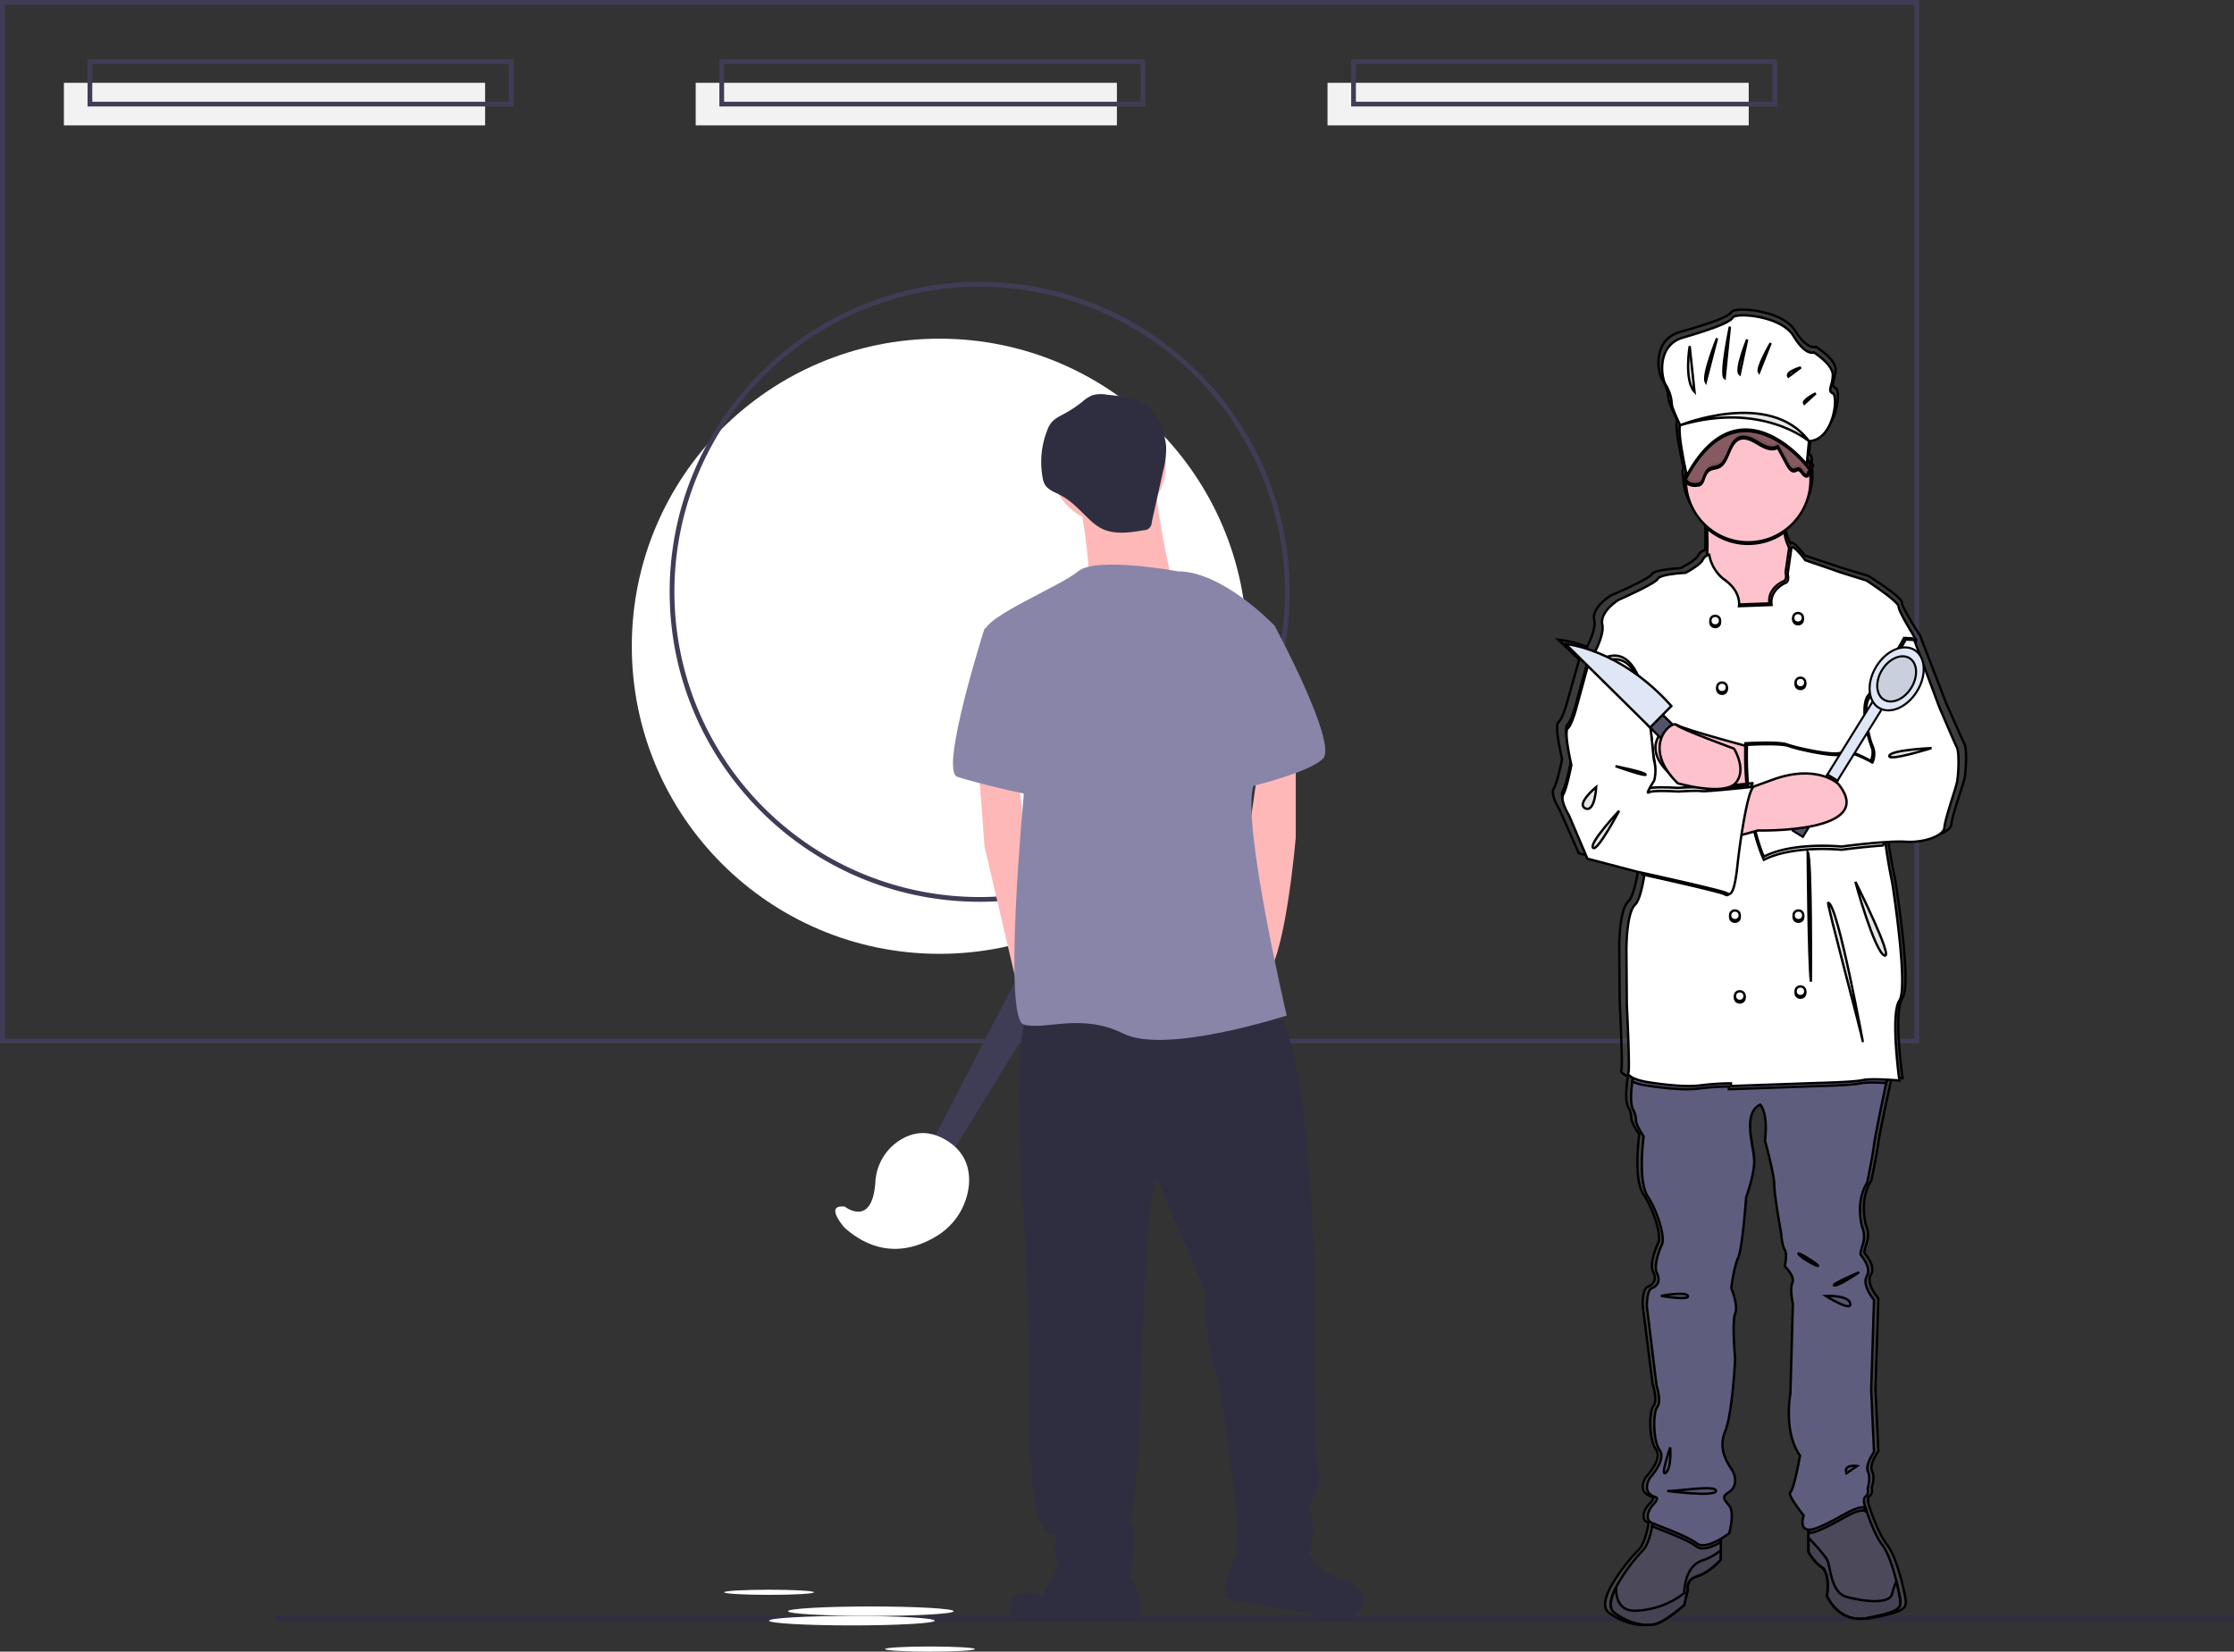<svg width="944.078" height="698.086" xmlns="http://www.w3.org/2000/svg" data-name="Layer 1">
 <rect width="100%" height="100%" fill="#333333" stroke="none"/>
 <title>test22</title>
 <defs>
  <linearGradient y2="0" x2="0.5" y1="1" x1="0.5" id="svg_105">
   <stop stop-opacity="0.25" stop-color="gray" offset="0"/>
   <stop stop-opacity="0.12" stop-color="gray" offset="0.535"/>
   <stop stop-opacity="0.1" stop-color="gray" offset="1"/>
  </linearGradient>
 </defs>
 <g>
  <title>Layer 1</title>
  <circle id="svg_1" fill="#ffffff" r="130" cy="273.146" cx="397"/>
  <path id="svg_2" fill="#3f3d56" d="m414,381.146c-72.234,0 -131,-58.767 -131,-131s58.766,-131 131,-131c72.233,0 131,58.766 131,131s-58.767,131 -131,131zm0,-260a129,129 0 1 0 129,129a129.146,129.146 0 0 0 -129,-129l0,0z"/>
  <path id="svg_3" fill="#3f3d56" d="m811,441l-811,0l0,-441l811,0l0,441zm-809,-2l807,0l0,-437l-807,0l0,437z"/>
  <rect id="svg_4" fill="#f2f2f2" height="18" width="178" y="35" x="27"/>
  <rect id="svg_5" fill="#f2f2f2" height="18" width="178" y="35" x="294"/>
  <rect id="svg_6" fill="#f2f2f2" height="18" width="178" y="35" x="561"/>
  <path id="svg_7" fill="#3f3d56" d="m217,45l-180,0l0,-20l180,0l0,20zm-178,-2l176,0l0,-16l-176,0l0,16z"/>
  <path id="svg_8" fill="#3f3d56" d="m484,45l-180,0l0,-20l180,0l0,20zm-178,-2l176,0l0,-16l-176,0l0,16z"/>
  <path id="svg_9" fill="#3f3d56" d="m751,45l-180,0l0,-20l180,0l0,20zm-178,-2l176,0l0,-16l-176,0l0,16z"/>
  <rect id="svg_10" fill="#2f2e41" height="2.554" width="827.604" y="682.738" x="116.474"/>
  <polygon id="svg_11" fill="#3f3d56" points="393.5 483.5 456.5 361.5 473.5 371.5 401.5 488.5 393.5 483.5"/>
  <path id="svg_12" fill="#ffffff" d="m357,510s11.612,9.123 12.93,-10.397a22.391,22.391 0 0 1 8.146,-16.09c5.258,-4.201 12.824,-7.074 21.924,-1.513c8.1,4.95 9.922,12.127 9.477,18.525a28.47,28.47 0 0 1 -14.233,22.254c-9.027,5.358 -23.277,9.391 -38.244,-3.779c-0,-0 -9,-10 -0,-9z"/>
  <circle id="svg_13" fill="#ffb8b8" r="24.266" cy="196.775" cx="468.397"/>
  <path id="svg_14" fill="#ffb8b8" d="m455.625,208.27s6.386,33.206 3.832,39.592s35.761,-2.554 35.761,-2.554s-7.663,-33.206 -6.386,-40.869s-33.206,3.832 -33.206,3.832z"/>
  <polygon id="svg_15" fill="#ffb8b8" points="413.479 323.215 416.033 357.698 428.71 411.854 432.636 426.666 439.022 403.677 432.636 351.313 430.467 327.738 413.479 323.215"/>
  <path id="svg_16" fill="#ffb8b8" d="m547.581,318.106l0,35.761s-3.832,45.978 -11.495,57.473s-10.217,-45.978 -10.217,-45.978l6.005,-42.147l15.707,-5.109z"/>
  <path id="svg_17" fill="#2f2e41" d="m433.913,429.22s-6.386,7.663 -1.277,85.57s-2.554,134.103 14.049,134.103c0,0 -5.109,16.603 8.94,17.88s20.435,2.554 21.712,-1.277s3.832,-21.712 0,-21.712c0,0 0,5.109 2.554,-15.326s2.554,-117.499 8.94,-130.271l20.435,47.255s0,21.712 3.832,31.929s10.217,68.967 10.217,68.967l-1.277,8.94s30.652,5.109 31.929,0s1.277,-12.772 0,-15.326s-1.277,-2.554 1.277,-7.663s2.554,-8.94 1.277,-12.772s-1.277,-86.847 -1.277,-86.847s-2.554,-100.896 -17.88,-106.005s-103.451,2.554 -103.451,2.554z"/>
  <path id="svg_18" fill="#2f2e41" d="m450.517,656.556l-10.217,17.88s-15.965,-5.747 -12.772,8.94c27.459,1.916 46.617,-0.639 46.617,-0.639s6.386,2.554 7.663,-1.277s-3.193,-17.242 -7.024,-17.242s-24.266,-7.663 -24.266,-7.663z"/>
  <path id="svg_19" fill="#2f2e41" d="m524.592,651.447s-10.217,22.989 -6.386,24.266s38.315,6.386 40.869,7.663s15.326,2.554 16.603,-5.109s-6.386,-10.217 -6.386,-10.217s-14.049,-2.554 -17.88,-15.326s-26.821,-1.277 -26.821,-1.277z"/>
  <path id="svg_20" fill="#8985a8" d="m497.772,241.476s-34.484,-6.386 -42.147,0s-39.592,19.158 -39.592,25.543s16.603,68.967 16.603,68.967s-8.94,94.51 0,97.065s24.266,-5.109 42.147,3.832s68.967,-7.663 68.967,-7.663s-19.158,-81.739 -14.049,-97.065s8.94,-67.69 8.94,-67.69s-21.712,-22.989 -40.869,-22.989z"/>
  <path id="svg_21" fill="#8985a8" d="m424.973,263.188l-8.94,2.554s-19.158,60.027 -11.495,62.581s29.375,7.663 31.929,7.663s-11.495,-72.799 -11.495,-72.799z"/>
  <path id="svg_22" fill="#8985a8" d="m518.206,256.802l20.435,7.663s26.821,49.81 20.435,56.195s-34.484,12.772 -34.484,12.772l-6.386,-76.63z"/>
  <path id="svg_23" fill="#2f2e41" d="m467.66,166.803a13.716,13.716 0 0 0 -6.07,0.268a15.827,15.827 0 0 0 -4.314,2.83a50.492,50.492 0 0 1 -7.376,4.887c-2.07,1.123 -4.294,2.163 -5.739,4.023a12.211,12.211 0 0 0 -1.62,3.066a36.74,36.74 0 0 0 -1.932,19.996a9.191,9.191 0 0 0 0.851,2.746c1.327,2.446 4.259,3.409 6.729,4.691c4.689,2.434 8.243,6.533 12.089,10.155a23.634,23.634 0 0 0 4.777,3.681c5.487,2.991 12.193,2.016 18.352,0.958a3.307,3.307 0 0 0 3.301,-3.339l4.862,-21.866a35.673,35.673 0 0 0 1.246,-9.944c-0.339,-5.308 -3.213,-12.661 -7.108,-16.431c-4.539,-4.393 -12.114,-5.092 -18.047,-5.72z"/>
  <ellipse id="svg_24" fill="#ffffff" ry="2" rx="35" cy="681" cx="368"/>
  <ellipse id="svg_25" fill="#ffffff" ry="2" rx="35" cy="685" cx="360"/>
  <ellipse id="svg_26" fill="#ffffff" ry="1.086" rx="19" cy="673" cx="325"/>
  <ellipse id="svg_27" fill="#ffffff" ry="1.086" rx="19" cy="697" cx="393"/>
  <g stroke="null">

   <title stroke="null">Chef</title>
   <g stroke="null">
    <title stroke="null">Layer 1</title>
    <path stroke="null" id="svg_104" fill="url(#svg_105)" d="m830.102,314.221c-1.234,-2.389 -7.758,-17.235 -7.758,-17.235l-10.932,-28.326s-7.758,-11.945 -7.758,-14.163s-14.106,-11.092 -14.106,-11.092s-11.461,-3.413 -12.342,-3.754s-14.458,-4.833 -14.458,-4.833s-5.346,-7.03 -6.108,-5.194l-0.001,0.005c-0.028,-0.046 -0.056,-0.087 -0.084,-0.134a18.152,18.152 0 0 1 -2.038,-6.573c-0.029,-0.204 -0.054,-0.42 -0.08,-0.633a26.165,26.165 0 0 0 11.484,-21.543a25.815,25.815 0 0 0 -0.226,-3.349a2.348,2.348 0 0 1 0.303,-0.16c0.219,-0.095 0.164,-0.173 0.003,-0.254c0.055,-0.029 0.11,-0.06 0.166,-0.083c0.292,-0.127 0.097,-0.223 -0.186,-0.337l0.017,-0.009c0.398,-0.173 -0.105,-0.287 -0.509,-0.47c-0.022,-0.118 -0.042,-0.237 -0.065,-0.354a2.382,2.382 0 0 0 0.162,-0.703c0.036,0.018 0.069,0.037 0.106,0.054a2.987,2.987 0 0 0 -0.007,-1.335a2.348,2.348 0 0 1 -0.092,0.262a2.228,2.228 0 0 0 -1.026,-2.02c-0.02,-0.018 -0.043,-0.037 -0.063,-0.055l0.748,-7.655c11.026,-0.521 12.96,-19.28 10.446,-20.322s0,-3.3 0,-7.816s-8.318,-9.553 -8.318,-9.553s-3.482,1.737 -8.898,-6.948s-25.34,-10.074 -26.694,-7.816s-10.252,5.211 -21.858,8.511s-9.478,17.022 -7.544,19.974a16.853,16.853 0 0 1 2.708,8.163c0,1.737 3.675,9.032 3.675,9.032c-1.159,2.528 1.791,16.376 2.665,20.312c-0.014,0.121 -0.028,0.242 -0.04,0.363c-0.007,0.012 -0.017,0.022 -0.024,0.034a1.854,1.854 0 0 0 -0.113,0.198a2.265,2.265 0 0 0 -0.178,1.305a2.727,2.727 0 0 0 0.196,1.427a26.031,26.031 0 0 0 9.231,19.421c0.014,0.237 0.027,0.475 0.04,0.719c0.162,3.215 0.254,7.017 0.085,10.655c-0.009,0.186 -0.023,0.368 -0.033,0.554a4.163,4.163 0 0 0 -2.951,2.327c-1.093,2.102 -7.441,5.344 -7.441,5.344s-11.108,0.512 -12.166,2.56s-17.103,8.873 -17.103,8.873s-8.463,4.949 -7.229,10.58c0.645,2.942 -1.166,7.514 -3.041,11.21a53.235,53.235 0 0 0 -12.172,-3.035l8.989,8.599c-0.188,0.294 -0.299,0.46 -0.299,0.46l-5.113,18.088s-1.763,6.314 -3.526,7.849s1.587,15.528 1.587,15.528s-1.94,9.897 -3.526,12.457s2.468,8.873 2.468,8.873l8.111,18.429l21.511,5.46s1.433,0.303 3.75,0.799q-0.109,0.661 -0.223,1.317c-1.037,5.87 -2.398,11.269 -4.055,12.73c-4.055,3.583 -3.879,19.624 -3.879,19.624l0.176,22.695s1.411,27.985 0.705,29.009c-0.445,0.646 0.448,1.7 2.805,2.647c-0.067,0.421 -0.134,0.849 -0.196,1.284c-0.663,4.641 -0.959,9.938 0.564,12.279a9.329,9.329 0 0 1 1.058,4.095c0,2.218 3.35,6.826 3.35,6.826s-2.645,18.941 1.763,25.425s8.111,18.259 5.995,20.989c0,0 -3.703,8.02 -1.94,11.604s0,5.631 -2.292,6.484s-2.095,7.849 -2.095,7.849l4.211,33.275s2.292,6.826 0.353,9.215s-1.94,14.334 1.058,18.429s-4.232,11.603 -4.232,11.603s-4.408,6.314 2.645,8.361c0,0 1.411,0.341 -1.234,3.072s-3.174,6.143 -1.411,7.338a8.07,8.07 0 0 0 1.144,0.568c-0.065,0.404 -0.136,0.823 -0.22,1.268c-0.677,3.563 -1.954,8.204 -4.274,10.45a74.494,74.494 0 0 0 -11.545,15.385c-2.419,4.587 -3.477,8.88 -0.797,10.894c6.348,4.778 14.458,6.314 19.219,4.437s11.461,-7.679 11.461,-7.679l1.587,-6.655s-1.058,-4.095 4.232,-5.631s10.227,-6.996 10.227,-6.996l0,-8.846a37.486,37.486 0 0 0 3.703,-2.416s2.468,-8.703 0,-11.604s-3.35,-3.925 -0.176,-5.802s3.604,-5.972 1.277,-9.556c-2.335,-3.583 -6.037,-8.873 -2.863,-16.381s4.338,-30.545 4.338,-30.545s-1.481,-15.699 0,-19.282s-1.693,-10.75 -1.693,-10.75s1.058,-8.873 2.997,-12.969s3.526,-25.767 3.526,-25.767s3.526,-9.215 3.526,-15.187s-5.466,-20.306 2.645,-24.06c0,0 3.526,3.072 2.116,15.358c0,0 4.055,14.334 4.055,18.77s2.997,20.477 2.997,20.477s0.353,5.119 1.587,6.996s0,6.996 0,6.996s4.584,4.266 3.35,6.996s0.212,8.887 0.212,8.887l-1.093,38.21s-3.174,16.381 4.232,26.279c0,0 -2.645,14.504 -4.232,15.528s5.819,9.897 5.819,9.897s-2.053,5.748 2.116,6.03l0,9.498a20.293,20.293 0 0 0 5.819,6.484c3.879,2.73 2.292,12.115 2.292,12.115s4.937,11.945 17.985,9.385s14.811,-3.754 14.106,-8.02c-0.254,-1.556 -0.818,-4.334 -1.629,-7.488c-1.404,-5.481 -3.555,-12.095 -6.129,-15.358c-4.055,-5.14 -7.405,-15.89 -7.405,-15.89s-1.587,-3.583 0,-4.778s0.882,-3.413 0.882,-3.413s1.545,-4.437 0.155,-7.167s2.666,-8.361 2.666,-8.361l-1.234,-26.279l1.234,-38.223s-5.466,-6.314 -3.174,-10.068s-2.645,-9.044 -2.645,-9.044s-0.529,-0.171 0.882,-4.437a10.633,10.633 0 0 0 -0.353,-7.679s-2.997,-10.58 2.292,-18.6c0,0 2.292,-10.58 2.997,-16.04c0.487,-3.795 3.533,-17.972 5.346,-26.265q0.154,-0.703 0.295,-1.346c2.611,0.143 4.586,0.309 4.586,0.309s-4.055,-28.156 0,-33.957s-3.174,-50.168 -3.174,-50.168s-1.728,-7.754 -2.793,-15.665c-0.061,-0.451 -0.116,-0.901 -0.172,-1.351a85.471,85.471 0 0 1 9.842,-0.218c8.463,0.512 16.75,-2.73 16.927,-5.972s4.761,-16.04 5.466,-18.941s1.234,-12.798 0,-15.187z"/>
    <path stroke="null" id="svg_103" fill="#4c495a" d="m727.22,643.405l0,15.8s-4.757,5.437 -9.854,6.966s-4.077,5.607 -4.077,5.607l-1.529,6.626s-6.456,5.776 -11.043,7.645s-12.402,0.34 -18.519,-4.417c-2.582,-2.005 -1.563,-6.279 0.768,-10.846a73.976,73.976 0 0 1 11.125,-15.318c2.236,-2.236 3.466,-6.857 4.118,-10.404c0.482,-2.657 0.639,-4.716 0.639,-4.716l28.373,3.058z"/>
    <path stroke="null" id="svg_102" opacity="0.1" d="m727.22,655.196l0,4.01s-4.757,5.437 -9.854,6.966s-4.077,5.607 -4.077,5.607l-1.529,6.626s-6.456,5.776 -11.043,7.645s-12.402,0.34 -18.519,-4.417c-2.582,-2.005 -1.563,-6.279 0.768,-10.846c-0.109,4.798 1.312,10.187 8.237,9.997a35.081,35.081 0 0 0 20.557,-7.475s-0.17,-11.213 7.645,-13.762a23.805,23.805 0 0 0 7.815,-4.349z"/>
    <path stroke="null" id="svg_101" fill="#4c495a" d="m789.402,683.84c-12.572,2.548 -17.329,-9.344 -17.329,-9.344s1.529,-9.344 -2.209,-12.063a20.05,20.05 0 0 1 -5.607,-6.456l0,-15.63l15.291,-10.873l8.277,7.326l0.557,0.489s3.228,10.703 7.136,15.821c2.481,3.248 4.553,9.834 5.906,15.291c0.782,3.14 1.325,5.906 1.57,7.455c0.68,4.247 -1.019,5.437 -13.592,7.985z"/>
    <path stroke="null" id="svg_100" opacity="0.1" d="m789.402,683.84c-12.572,2.548 -17.329,-9.344 -17.329,-9.344s1.529,-9.344 -2.209,-12.063a20.05,20.05 0 0 1 -5.607,-6.456l0,-6.055c2.426,2.562 7,7.523 7.985,9.623c1.359,2.888 1.529,13.422 7.815,15.291s18.519,3.568 19.538,-1.189a26.505,26.505 0 0 1 1.828,-5.246c0.782,3.14 1.325,5.906 1.57,7.455c0.68,4.247 -1.019,5.437 -13.592,7.985z"/>
    <path stroke="null" id="svg_99" opacity="0.1" d="m698.847,640.347l28.373,3.058l0,8.352c-3.201,1.896 -7.788,3.908 -10.364,1.842c-3.806,-3.045 -15.121,-6.911 -18.648,-8.536c0.482,-2.657 0.639,-4.716 0.639,-4.716z"/>
    <path stroke="null" id="svg_98" opacity="0.1" d="m788.382,638.648c-3.908,-1.359 -10.873,4.587 -20.048,8.325a9.55,9.55 0 0 1 -4.078,0.911l0,-7.537l15.291,-10.873l8.277,7.326a10.334,10.334 0 0 0 0.557,1.849z"/>
    <path stroke="null" id="svg_97" fill="#5f5d7e" d="m798.406,451.592s-0.537,2.501 -1.305,6.13c-1.747,8.257 -4.682,22.372 -5.151,26.15c-0.68,5.437 -2.888,15.97 -2.888,15.97c-5.097,7.985 -2.209,18.519 -2.209,18.519a10.906,10.906 0 0 1 0.34,7.645c-1.359,4.247 -0.849,4.417 -0.849,4.417s4.757,5.267 2.548,9.004s3.058,10.024 3.058,10.024l-1.189,38.057l1.189,26.164s-3.908,5.607 -2.569,8.325s-0.149,7.136 -0.149,7.136s0.68,2.209 -0.849,3.398s0,4.757 0,4.757c-3.908,-1.359 -10.873,4.587 -20.048,8.325s-6.116,-5.097 -6.116,-5.097s-7.136,-8.835 -5.607,-9.854s4.077,-15.461 4.077,-15.461c-7.136,-9.854 -4.077,-26.164 -4.077,-26.164l1.053,-38.043s-1.393,-6.13 -0.204,-8.848s-3.228,-6.966 -3.228,-6.966s1.189,-5.097 0,-6.966s-1.529,-6.966 -1.529,-6.966s-2.888,-15.97 -2.888,-20.388s-3.908,-18.689 -3.908,-18.689c1.359,-12.233 -2.039,-15.291 -2.039,-15.291c-7.815,3.738 -2.548,18.009 -2.548,23.955s-3.398,15.121 -3.398,15.121s-1.529,21.577 -3.398,25.654s-2.888,12.912 -2.888,12.912s3.058,7.136 1.631,10.703s0,19.198 0,19.198s-1.121,22.936 -4.179,30.411s0.51,12.742 2.759,16.31c2.243,3.568 1.828,7.645 -1.23,9.514s-2.209,2.888 0.17,5.776s0,11.553 0,11.553s-9.684,7.645 -13.931,4.247s-17.839,-7.815 -19.538,-9.004s-1.189,-4.587 1.359,-7.306s1.189,-3.058 1.189,-3.058c-6.796,-2.039 -2.548,-8.325 -2.548,-8.325s6.966,-7.475 4.078,-11.553s-2.888,-15.97 -1.019,-18.349s-0.34,-9.174 -0.34,-9.174l-4.057,-33.13s-0.19,-6.966 2.018,-7.815s3.908,-2.888 2.209,-6.456s1.869,-11.553 1.869,-11.553c2.039,-2.718 -1.529,-14.441 -5.776,-20.897s-1.699,-25.315 -1.699,-25.315s-3.228,-4.587 -3.228,-6.796a9.52,9.52 0 0 0 -1.019,-4.077c-1.468,-2.331 -1.182,-7.605 -0.544,-12.226c0.618,-4.472 1.563,-8.332 1.563,-8.332l107.035,2.718z"/>
    <path stroke="null" id="svg_96" fill="#fdc2cc" d="m765.106,259.1l-33.47,7.815s-16.48,-13.931 -12.402,-21.407c1.4,-2.569 2.018,-6.952 2.229,-11.587c0.163,-3.622 0.075,-7.407 -0.082,-10.608c-0.238,-4.628 -0.618,-8.046 -0.618,-8.046s34.319,-19.368 33.13,0a49.471,49.471 0 0 0 0.224,9.677a18.501,18.501 0 0 0 1.964,6.544c1.835,3.269 4.098,3.316 4.098,3.316l4.927,24.295z"/>
    <path stroke="null" id="svg_95" opacity="0.1" d="m754.118,224.944a26.323,26.323 0 0 1 -32.736,-1.631c-0.238,-4.628 -0.618,-8.046 -0.618,-8.046s34.319,-19.368 33.13,0a49.471,49.471 0 0 0 0.224,9.677z"/>
    <circle stroke="null" id="svg_94" fill="#fdc2cc" r="26.334" cy="202.864" cx="738.773"/>
    <path stroke="null" id="svg_93" opacity="0.1" d="m765.106,259.1l-33.47,7.815s-16.48,-13.931 -12.402,-21.407c1.4,-2.569 2.018,-6.952 2.229,-11.587a17.075,17.075 0 0 0 6.096,10.228c7.645,5.097 6.456,11.383 6.456,11.383l13.762,-0.51c-0.849,-5.607 4.247,-8.665 5.946,-9.344s0.849,-3.738 0.849,-3.738l1.509,-10.452c1.835,3.269 4.098,3.316 4.098,3.316l4.927,24.295z"/>
    <path stroke="null" id="svg_92" opacity="0.1" d="m798.406,451.592s-0.537,2.501 -1.305,6.13c-3.697,-0.197 -8.583,-0.34 -10.758,0.156c-3.738,0.849 -18.689,1.189 -18.689,1.189l-37.037,1.312l0,-1.142a109.203,109.203 0 0 0 -12.742,0.849c-6.286,0.849 -16.14,-0.34 -22.426,-1.359a24.148,24.148 0 0 1 -5.641,-1.522c0.618,-4.472 1.563,-8.332 1.563,-8.332l107.034,2.718z"/>
    <path stroke="null" id="svg_91" fill="#ffffff" d="m796.393,343.708c-0.537,3.174 -0.143,8.434 0.537,13.626c1.026,7.876 2.691,15.596 2.691,15.596s6.966,44.173 3.058,49.949s0,33.809 0,33.809s-11.723,-1.019 -15.461,-0.17s-18.689,1.189 -18.689,1.189l-37.037,1.312l0,-1.142a109.203,109.203 0 0 0 -12.742,0.849c-6.286,0.849 -16.14,-0.34 -22.426,-1.359s-8.835,-3.058 -8.155,-4.078s-0.68,-28.882 -0.68,-28.882l-0.17,-22.596s-0.17,-15.97 3.738,-19.538c1.597,-1.454 2.909,-6.83 3.908,-12.674c1.434,-8.461 2.209,-17.907 2.209,-17.907l-25.824,-69.148l-0.51,-1.359s7.475,-11.553 6.286,-17.16s6.966,-10.534 6.966,-10.534s15.461,-6.796 16.48,-8.835s11.723,-2.548 11.723,-2.548s6.116,-3.228 7.17,-5.321a4.018,4.018 0 0 1 2.847,-2.317a17.11,17.11 0 0 0 6.123,10.357c7.645,5.097 6.456,11.383 6.456,11.383l13.762,-0.51c-0.849,-5.607 4.247,-8.665 5.946,-9.344s0.849,-3.738 0.849,-3.738l1.59,-11.002c0.734,-1.828 5.885,5.172 5.885,5.172s13.082,4.472 13.931,4.811s11.893,3.738 11.893,3.738s13.592,8.835 13.592,11.043s7.475,14.101 7.475,14.101s-0.088,0.476 -0.251,1.346c-1.726,9.365 -11.927,64.574 -13.17,71.88z"/>
    <path stroke="null" id="svg_90" fill="#fdc2cc" d="m741.151,316.185s-29.392,-7.815 -32.28,-9.684s-19.878,9.004 0.849,23.785c0,0 25.345,5.267 32.126,0s-0.695,-14.101 -0.695,-14.101z"/>
    <path stroke="null" id="svg_89" opacity="0.1" d="m804.692,269.634l3.568,0.17l10.534,28.203s6.286,14.781 7.475,17.16s0.68,12.233 0,15.121s-5.097,15.63 -5.267,18.858s-8.155,6.456 -16.31,5.946s-27.183,2.039 -27.183,2.039s-20.322,-2.124 -32.79,4.247c0,0 -7.985,-16.48 -7.136,-47.231c0,0 14.101,-0.849 17.669,0.51s20.897,5.267 23.106,3.228s12.233,3.738 12.233,3.738a8.61,8.61 0 0 0 0,-7.136c-1.699,-4.077 -4.587,-16.82 -0.849,-20.897s14.951,-23.955 14.951,-23.955z"/>
    <path stroke="null" id="svg_88" opacity="0.1" d="m796.055,357.334c-8.434,0.571 -17.866,1.835 -17.866,1.835s-20.32,-2.127 -32.79,4.247c0,0 -7.985,-16.48 -7.136,-47.231c0,0 14.101,-0.849 17.669,0.51s20.897,5.267 23.106,3.228s12.233,3.738 12.233,3.738a8.61,8.61 0 0 0 0,-7.136c-1.699,-4.077 -4.587,-16.82 -0.849,-20.897s14.951,-23.955 14.951,-23.955l3.316,0.156c-1.726,9.365 -11.927,64.574 -13.17,71.88c-0.537,3.174 -0.143,8.434 0.537,13.626z"/>
    <path stroke="null" id="svg_87" fill="#ffffff" d="m805.372,270.313l3.568,0.17l10.534,28.203s6.286,14.781 7.475,17.159s0.68,12.233 0,15.121s-5.097,15.63 -5.267,18.858s-8.155,6.456 -16.31,5.946s-27.183,2.039 -27.183,2.039s-20.322,-2.124 -32.79,4.247c0,0 -7.985,-16.48 -7.136,-47.231c0,0 14.101,-0.849 17.669,0.51s20.897,5.267 23.106,3.228s12.233,3.738 12.233,3.738a8.61,8.61 0 0 0 0,-7.136c-1.699,-4.078 -4.587,-16.82 -0.849,-20.897s14.951,-23.955 14.951,-23.955z"/>
    <rect stroke="null" transform="matrix(-0.744 -0.461 0.461 -0.744 1413.62 1969.76)" id="svg_86" fill="#dfe6f5" height="51.3" width="5.7" y="1203.466" x="1605.564"/>
    <ellipse stroke="null" transform="matrix(0.461 -0.744 0.744 0.461 -211.201 467.704)" id="svg_85" fill="#dfe6f5" ry="11.514" rx="16.416" cy="874.78" cx="784.995"/>
    <ellipse stroke="null" transform="matrix(0.461 -0.744 0.744 0.461 -211.201 467.704)" id="svg_84" opacity="0.1" ry="8.265" rx="11.783" cy="874.78" cx="784.995"/>
    <rect stroke="null" transform="matrix(-0.744 -0.461 0.461 -0.744 1309.57 2021.57)" id="svg_83" fill="#53526b" height="31.92" width="5.7" y="1290.224" x="1535.609"/>
    <path stroke="null" id="svg_82" fill="#fdc2cc" d="m732.486,353.902l10.364,-2.888s51.139,1.359 33.979,-19.708c0,0 -9.004,-8.665 -27.863,-1.699s-24.125,7.815 -24.125,7.815l7.645,16.48z"/>
    <circle stroke="null" id="svg_81" opacity="0.1" r="2.039" cy="263.008" cx="724.841"/>
    <circle stroke="null" id="svg_80" opacity="0.1" r="2.039" cy="261.818" cx="759.84"/>
    <circle stroke="null" id="svg_79" fill="#fff" r="2.039" cy="262.328" cx="724.841"/>
    <circle stroke="null" id="svg_78" opacity="0.1" r="2.039" cy="291.21" cx="727.729"/>
    <circle stroke="null" id="svg_77" opacity="0.1" r="2.039" cy="289.172" cx="760.859"/>
    <circle stroke="null" id="svg_76" fill="#fff" r="2.039" cy="290.531" cx="727.729"/>
    <circle stroke="null" id="svg_75" opacity="0.1" r="2.039" cy="387.553" cx="760.01"/>
    <circle stroke="null" id="svg_74" opacity="0.1" r="2.039" cy="387.553" cx="733.178"/>
    <circle stroke="null" id="svg_73" fill="#fff" r="2.039" cy="386.873" cx="760.01"/>
    <circle stroke="null" id="svg_72" opacity="0.1" r="2.039" cy="421.69" cx="735.216"/>
    <circle stroke="null" id="svg_71" opacity="0.1" r="2.039" cy="419.652" cx="760.859"/>
    <circle stroke="null" id="svg_70" fill="#fff" r="2.039" cy="421.011" cx="735.216"/>
    <circle stroke="null" id="svg_69" fill="#fff" r="2.039" cy="386.873" cx="733.178"/>
    <circle stroke="null" id="svg_68" fill="#fff" r="2.039" cy="418.972" cx="760.859"/>
    <circle stroke="null" id="svg_67" fill="#fff" r="2.039" cy="261.139" cx="759.84"/>
    <circle stroke="null" id="svg_66" fill="#fff" r="2.039" cy="288.492" cx="760.859"/>
    <path stroke="null" id="svg_65" opacity="0.1" d="m763.917,360.018s0.34,46.552 1.359,54.876c0,0 0.37,-52.682 -1.359,-54.876z"/>
    <path stroke="null" id="svg_64" opacity="0.1" d="m772.582,381.595c-0.7,0 13.931,54.537 14.611,58.444s-10.534,-58.444 -14.611,-58.444z"/>
    <path stroke="null" id="svg_63" opacity="0.1" d="m784.135,372.76c0,0.51 8.155,29.562 12.233,31.091s-12.233,-31.091 -12.233,-31.091z"/>
    <path stroke="null" id="svg_62" opacity="0.1" d="m816.245,316.185s-17.329,0.772 -17.839,3.274s17.839,-3.274 17.839,-3.274z"/>
    <path stroke="null" id="svg_61" opacity="0.1" d="m785.664,537.729s-12.402,5.267 -10.534,5.607s10.534,-5.607 10.534,-5.607z"/>
    <path stroke="null" id="svg_60" opacity="0.1" d="m760.01,529.914c-0.483,-1.087 8.325,4.417 8.325,5.097s-7.645,-3.568 -8.325,-5.097z"/>
    <path stroke="null" id="svg_59" opacity="0.1" d="m771.562,547.753s9.684,-0.489 10.364,3.239s-10.364,-3.239 -10.364,-3.239z"/>
    <path stroke="null" id="svg_58" opacity="0.1" d="m701.905,547.732s10.534,-2.06 11.383,0s-11.383,0 -11.383,0z"/>
    <path stroke="null" id="svg_57" opacity="0.1" d="m705.813,611.804s0.691,8.665 -1.863,10.703s1.863,-10.703 1.863,-10.703z"/>
    <path stroke="null" id="svg_56" opacity="0.1" d="m704.526,630.153c3.325,0.34 20.825,-2.718 20.655,0s-20.655,0 -20.655,0z"/>
    <path stroke="null" id="svg_55" opacity="0.1" d="m784.814,619.619s-5.968,-0.917 -4.513,3.109l4.513,-3.109z"/>
    <path stroke="null" id="svg_54" opacity="0.1" d="m673.872,280.507l-3.228,0l-4.927,18.009s-1.699,6.286 -3.398,7.815s1.529,15.461 1.529,15.461s-1.869,9.854 -3.398,12.402s2.379,8.835 2.379,8.835l7.815,18.349l20.727,5.437s36.528,7.985 38.227,9.174s3.228,-0.51 4.417,-11.553s4.417,-32.45 6.966,-33.47c0,0 -20.388,2.209 -22.086,1.869s-9.854,0.17 -9.854,0.17s-10.703,-0.68 -12.402,0.34s2.209,-4.935 2.209,-4.935a16.385,16.385 0 0 0 0,-8.317c-1.189,-4.587 -1.869,-56.575 -24.975,-39.586z"/>
    <path stroke="null" id="svg_53" opacity="0.1" d="m740.302,333.005c-2.548,1.019 -5.776,22.426 -6.966,33.47s-2.718,12.742 -4.417,11.553c-1.38,-0.965 -25.729,-6.415 -34.829,-8.427c1.434,-8.461 2.209,-17.907 2.209,-17.907l-25.824,-69.148l2.718,0c23.106,-16.99 23.785,34.999 24.975,39.586a16.389,16.389 0 0 1 0,8.318s-3.908,5.953 -2.209,4.934s12.402,-0.34 12.402,-0.34s8.155,-0.51 9.854,-0.17s22.086,-1.869 22.086,-1.869z"/>
    <path stroke="null" id="svg_52" fill="#ffffff" d="m674.067,282.061l-3.228,0l-4.927,18.009s-1.699,6.286 -3.398,7.815s1.529,15.461 1.529,15.461s-1.869,9.854 -3.398,12.402s2.379,8.835 2.379,8.835l7.815,18.349l20.727,5.437s36.528,7.985 38.227,9.174s3.228,-0.51 4.417,-11.553s4.417,-32.45 6.966,-33.47c0,0 -20.388,2.209 -22.086,1.869s-9.854,0.17 -9.854,0.17s-10.703,-0.68 -12.402,0.34s2.209,-4.935 2.209,-4.935a16.385,16.385 0 0 0 0,-8.317c-1.189,-4.587 -1.869,-56.575 -24.975,-39.586z"/>
    <path stroke="null" id="svg_51" opacity="0.1" d="m684.236,342.689s-9.344,17.669 -11.043,15.63s11.043,-15.63 11.043,-15.63z"/>
    <path stroke="null" id="svg_50" opacity="0.1" d="m674.552,332.627s-8.665,7.173 -4.587,9.042s4.587,-9.042 4.587,-9.042z"/>
    <path stroke="null" id="svg_49" opacity="0.1" d="m682.707,323.83c0.68,0.17 12.572,2.532 12.742,3.56s-12.742,-3.56 -12.742,-3.56z"/>
    <path stroke="null" id="svg_48" opacity="0.1" d="m765.181,199.371a1.752,1.752 0 0 0 -1.162,1.821c-0.693,0.612 -1.665,-0.109 -2.229,-0.89c-0.571,-0.775 -1.216,-1.733 -2.079,-1.624a7.465,7.465 0 0 0 -1.189,0.496c-1.359,0.435 -2.508,-1.162 -3.269,-2.562q-1.988,-3.68 -3.976,-7.353c-2.657,1.543 -5.797,-0.075 -8.434,-1.672s-5.776,-3.221 -8.44,-1.679c-3.908,2.256 -4.05,9.779 -8.101,11.634c-1.305,0.598 -2.82,0.469 -4.03,1.291c-1.196,0.815 -1.842,2.385 -2.379,3.887a4.117,4.117 0 0 1 -1.332,2.195a2.926,2.926 0 0 1 -1.373,0.333a5.889,5.889 0 0 1 -3.534,-0.496a2.987,2.987 0 0 1 -1.223,-3.534a1.849,1.849 0 0 1 0.109,-0.197a12.367,12.367 0 0 0 1.169,-1.679c0.408,-1.081 -0.177,-2.338 -0.048,-3.507c0.211,-1.998 2.324,-3.051 2.684,-5.015c0.149,-0.768 -0.007,-1.59 0.136,-2.365a2.15,2.15 0 0 1 0.082,-0.299l-1.244,0.856c1.393,-1.624 2.093,-3.88 3.113,-5.851a18.02,18.02 0 0 1 10.996,-8.95c4.431,-1.291 9.113,-0.938 13.585,0.156a44.735,44.735 0 0 1 12.09,4.981a11.997,11.997 0 0 1 3.52,2.861a22.037,22.037 0 0 1 2.086,3.853c1.318,2.732 4.92,5.26 2.052,5.641c-2.385,0.319 -0.211,1.991 1.04,3.119a3.244,3.244 0 0 1 0.72,0.788a2.822,2.822 0 0 1 -0.15,2.725c-0.482,0.612 1.475,0.734 0.809,1.033z"/>
    <path stroke="null" id="svg_47" fill="#865a61" d="m765.181,198.692a1.752,1.752 0 0 0 -1.162,1.821c-0.693,0.612 -1.665,-0.109 -2.229,-0.89c-0.571,-0.775 -1.216,-1.733 -2.079,-1.624a7.464,7.464 0 0 0 -1.189,0.496c-1.359,0.435 -2.508,-1.162 -3.269,-2.562q-1.988,-3.68 -3.976,-7.353c-2.657,1.543 -5.797,-0.075 -8.434,-1.672s-5.776,-3.221 -8.44,-1.679c-3.908,2.256 -4.05,9.779 -8.101,11.634c-1.305,0.598 -2.82,0.469 -4.03,1.291c-1.196,0.815 -1.842,2.385 -2.379,3.887a4.117,4.117 0 0 1 -1.332,2.195a2.926,2.926 0 0 1 -1.373,0.333a5.889,5.889 0 0 1 -3.534,-0.496a2.986,2.986 0 0 1 -1.223,-3.534a1.849,1.849 0 0 1 0.109,-0.197a12.366,12.366 0 0 0 1.169,-1.679c0.408,-1.081 -0.177,-2.338 -0.048,-3.507c0.211,-1.998 2.324,-3.051 2.684,-5.015c0.149,-0.768 -0.007,-1.59 0.136,-2.365a2.15,2.15 0 0 1 0.082,-0.299l-1.244,0.856c1.393,-1.624 2.093,-3.88 3.113,-5.851a18.02,18.02 0 0 1 10.996,-8.95c4.431,-1.291 9.113,-0.938 13.585,0.156a44.735,44.735 0 0 1 12.09,4.981a11.997,11.997 0 0 1 3.52,2.861a22.037,22.037 0 0 1 2.086,3.853c1.318,2.732 4.92,5.26 2.052,5.641c-2.385,0.319 -0.211,1.991 1.04,3.119a3.243,3.243 0 0 1 0.72,0.788a2.822,2.822 0 0 1 -0.15,2.725c-0.482,0.612 1.475,0.734 0.809,1.033z"/>
    <path stroke="null" id="svg_46" opacity="0.1" d="m763.802,194.145l-0.272,2.861s-28.515,-36.14 -50.697,4.669c0,0 -0.109,-0.496 -0.292,-1.332a12.366,12.366 0 0 0 1.169,-1.679c0.408,-1.081 -0.177,-2.338 -0.048,-3.507c0.211,-1.998 2.324,-3.051 2.684,-5.015c0.149,-0.768 -0.007,-1.59 0.136,-2.365a2.15,2.15 0 0 1 0.082,-0.299l-1.244,0.856c1.393,-1.624 2.093,-3.88 3.113,-5.851a18.02,18.02 0 0 1 10.996,-8.95c4.431,-1.291 9.113,-0.938 13.585,0.156a44.735,44.735 0 0 1 12.09,4.981a11.997,11.997 0 0 1 3.52,2.861a22.037,22.037 0 0 1 2.086,3.853c1.318,2.732 4.92,5.26 2.052,5.641c-2.385,0.319 -0.211,1.991 1.04,3.119z"/>
    <g stroke="null" id="svg_40" opacity="0.1">
     <path stroke="null" id="svg_45" d="m764.505,198.322a1.377,1.377 0 0 0 -0.323,1.176c-0.693,0.612 -1.665,-0.109 -2.229,-0.89c-0.571,-0.775 -1.216,-1.733 -2.079,-1.624a7.465,7.465 0 0 0 -1.189,0.496c-1.359,0.435 -2.508,-1.162 -3.269,-2.562q-1.988,-3.68 -3.976,-7.353c-2.657,1.543 -5.797,-0.075 -8.434,-1.672s-5.776,-3.221 -8.44,-1.679c-3.908,2.256 -4.05,9.779 -8.101,11.634c-1.305,0.598 -2.82,0.469 -4.03,1.291c-1.196,0.815 -1.842,2.385 -2.379,3.887a4.117,4.117 0 0 1 -1.332,2.195a2.926,2.926 0 0 1 -1.373,0.333a5.889,5.889 0 0 1 -3.534,-0.496a3.179,3.179 0 0 1 -1.324,-1.868a3.056,3.056 0 0 0 1.324,3.227a5.889,5.889 0 0 0 3.534,0.496a2.926,2.926 0 0 0 1.373,-0.333a4.117,4.117 0 0 0 1.332,-2.195c0.537,-1.502 1.182,-3.072 2.379,-3.887c1.21,-0.822 2.725,-0.693 4.03,-1.291c4.05,-1.855 4.193,-9.378 8.101,-11.634c2.664,-1.543 5.804,0.082 8.44,1.679s5.776,3.214 8.434,1.672q1.988,3.67 3.976,7.353c0.761,1.4 1.91,2.997 3.269,2.562a7.465,7.465 0 0 1 1.189,-0.496c0.863,-0.109 1.509,0.849 2.079,1.624c0.564,0.782 1.536,1.502 2.229,0.89a1.752,1.752 0 0 1 1.162,-1.821c0.53,-0.238 -0.597,-0.365 -0.839,-0.714z"/>
     <path stroke="null" id="svg_44" d="m762.283,191.532a2.461,2.461 0 0 1 0.642,-0.162c1.264,-0.168 1.27,-0.754 0.769,-1.59a1.987,1.987 0 0 1 -0.769,0.231c-1.364,0.183 -1.235,0.808 -0.642,1.521z"/>
     <path stroke="null" id="svg_43" d="m764.886,197.224a3.07,3.07 0 0 0 -0.007,-1.329a1.96,1.96 0 0 1 -0.344,0.748c-0.213,0.27 0.049,0.444 0.351,0.581z"/>
     <path stroke="null" id="svg_42" d="m713.864,195.267c-0.014,0.078 -0.031,0.154 -0.039,0.235a7.796,7.796 0 0 0 0.133,1.827a6.429,6.429 0 0 0 -0.093,-2.062z"/>
     <path stroke="null" id="svg_41" d="m716.623,186.975a9.857,9.857 0 0 1 -1.14,1.703l1.097,-0.755a7.6,7.6 0 0 1 0.043,-0.948z"/>
    </g>
    <path stroke="null" id="svg_39" fill="#ffffff" d="m712.831,200.996s-4.101,-18.331 -2.796,-21.271c0,0 -3.541,-7.263 -3.541,-8.993a17.173,17.173 0 0 0 -2.609,-8.128c-1.864,-2.94 -3.914,-16.602 7.269,-19.887s19.757,-6.226 21.062,-8.474s20.503,-0.865 25.722,7.782s8.574,6.917 8.574,6.917s8.015,5.015 8.015,9.511s-2.423,6.744 0,7.782s0.559,19.714 -10.065,20.233l-0.932,9.857s-28.518,-36.143 -50.698,4.669z"/>
    <path stroke="null" id="svg_38" opacity="0.1" d="m714.053,146.289s-2.463,14.441 2.039,19.283l-2.039,-19.283z"/>
    <path stroke="null" id="svg_37" opacity="0.1" d="m725.606,142.976s-6.286,15.461 -4.757,18.434l4.757,-18.434z"/>
    <path stroke="null" id="svg_36" opacity="0.1" d="m731.042,138.049s-4.247,20.133 -2.209,21.747l2.209,-21.747z"/>
    <path stroke="null" id="svg_35" opacity="0.1" d="m738.348,143.486s-5.267,12.912 -3.143,14.696l3.143,-14.696z"/>
    <path stroke="null" id="svg_34" opacity="0.1" d="m748.287,145.015s-6.201,10.534 -4.927,12.402l4.927,-12.402z"/>
    <path stroke="null" id="svg_33" opacity="0.1" d="m761.029,155.293s-6.626,1.784 -5.267,3.908l5.267,-3.908z"/>
    <path stroke="null" id="svg_32" opacity="0.1" d="m767.315,166.252s-5.946,2.888 -4.842,4.417l4.842,-4.417z"/>
    <path stroke="null" id="svg_31" opacity="0.1" d="m710.036,179.725s37.981,-15.427 54.426,6.744c-0,0 -19.962,-16.972 -54.426,-6.744z"/>
    <polygon stroke="null" id="svg_30" fill="#53526b" points="696.31,306.486 701.603,301.133 716.565,315.923 711.273,321.277 697.512,307.675 696.31,306.486 "/>
    <path stroke="null" id="svg_29" fill="#dfe6f5" d="m661.592,272.166s23.163,1.971 44.721,26.236l-8.985,9.09l-35.736,-35.326z"/>
    <path stroke="null" id="svg_28" fill="#fdc2cc" d="m732.817,316.428s-22.263,-8.116 -24.451,-10.056s-15.056,9.351 0.643,24.7c0,0 19.198,5.469 24.334,0s-0.526,-14.644 -0.526,-14.644z"/>
   </g>
  </g>
 </g>
</svg>